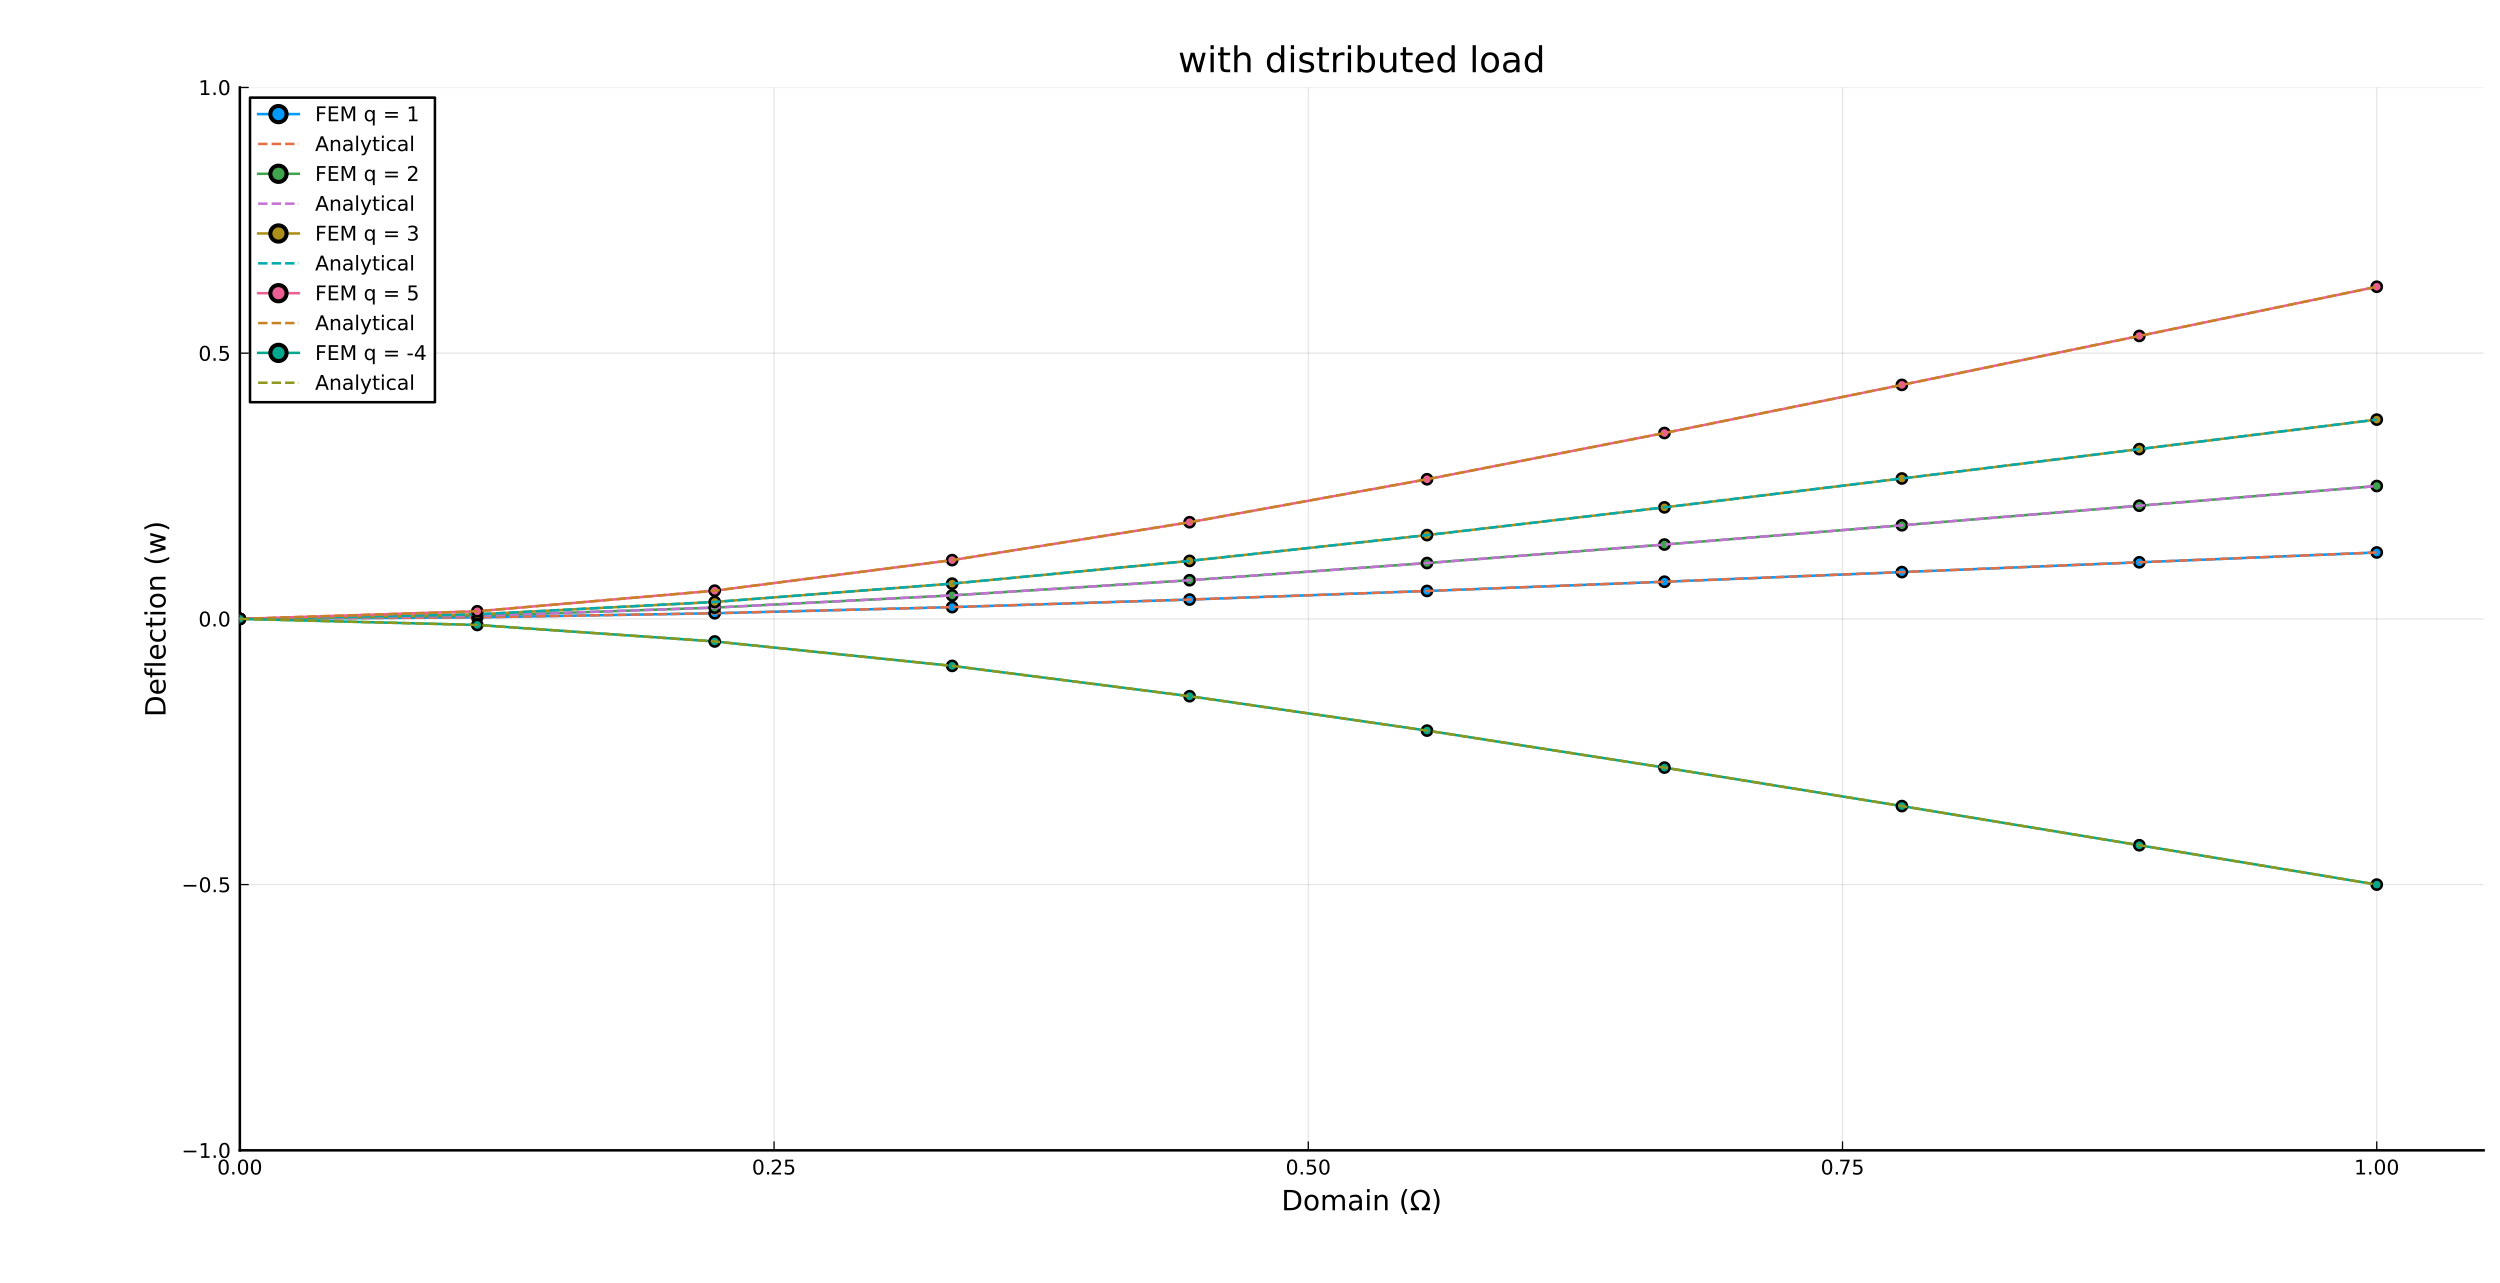 <?xml version="1.0" encoding="utf-8" standalone="no"?>
<!DOCTYPE svg PUBLIC "-//W3C//DTD SVG 1.1//EN"
  "http://www.w3.org/Graphics/SVG/1.1/DTD/svg11.dtd">
<!-- Created with matplotlib (https://matplotlib.org/) -->
<svg height="504.72pt" version="1.1" viewBox="0 0 983.52 504.72" width="983.52pt" xmlns="http://www.w3.org/2000/svg" xmlns:xlink="http://www.w3.org/1999/xlink">
 <defs>
  <style type="text/css">*{stroke-linecap:butt;stroke-linejoin:round;}</style>
 </defs>
 <g id="figure_1">
  <g id="patch_1">
   <path d="M 0 504.72 
L 983.52 504.72 
L 983.52 0 
L 0 0 
z
" style="fill:#ffffff;"/>
  </g>
  <g id="axes_1">
   <g id="patch_2">
    <path d="M 94.356 452.54 
L 977.066 452.54 
L 977.066 34.41 
L 94.356 34.41 
z
" style="fill:#ffffff;"/>
   </g>
   <g id="matplotlib.axis_1">
    <g id="xtick_1">
     <g id="line2d_1">
      <path clip-path="url(#p42ab09a714)" d="M 94.356 452.54 
L 94.356 34.41 
" style="fill:none;stroke:#000000;stroke-linecap:square;stroke-opacity:0.1;stroke-width:0.5;"/>
     </g>
     <g id="line2d_2">
      <defs>
       <path d="M 0 0 
L 0 -3.5 
" id="me2e798c9b5" style="stroke:#000000;stroke-width:0.5;"/>
      </defs>
      <g>
       <use style="stroke:#000000;stroke-width:0.5;" x="94.356" xlink:href="#me2e798c9b5" y="452.54"/>
      </g>
     </g>
     <g id="text_1">
      <!-- $0.00$ -->
      <g transform="translate(85.436 462.119)scale(0.08 -0.08)">
       <defs>
        <path d="M 31.781 66.406 
Q 24.172 66.406 20.328 58.906 
Q 16.5 51.422 16.5 36.375 
Q 16.5 21.391 20.328 13.891 
Q 24.172 6.391 31.781 6.391 
Q 39.453 6.391 43.281 13.891 
Q 47.125 21.391 47.125 36.375 
Q 47.125 51.422 43.281 58.906 
Q 39.453 66.406 31.781 66.406 
z
M 31.781 74.219 
Q 44.047 74.219 50.516 64.516 
Q 56.984 54.828 56.984 36.375 
Q 56.984 17.969 50.516 8.266 
Q 44.047 -1.422 31.781 -1.422 
Q 19.531 -1.422 13.062 8.266 
Q 6.594 17.969 6.594 36.375 
Q 6.594 54.828 13.062 64.516 
Q 19.531 74.219 31.781 74.219 
z
" id="DejaVuSans-48"/>
        <path d="M 10.688 12.406 
L 21 12.406 
L 21 0 
L 10.688 0 
z
" id="DejaVuSans-46"/>
       </defs>
       <use transform="translate(0 0.781)" xlink:href="#DejaVuSans-48"/>
       <use transform="translate(63.623 0.781)" xlink:href="#DejaVuSans-46"/>
       <use transform="translate(95.41 0.781)" xlink:href="#DejaVuSans-48"/>
       <use transform="translate(159.033 0.781)" xlink:href="#DejaVuSans-48"/>
      </g>
     </g>
    </g>
    <g id="xtick_2">
     <g id="line2d_3">
      <path clip-path="url(#p42ab09a714)" d="M 304.525 452.54 
L 304.525 34.41 
" style="fill:none;stroke:#000000;stroke-linecap:square;stroke-opacity:0.1;stroke-width:0.5;"/>
     </g>
     <g id="line2d_4">
      <g>
       <use style="stroke:#000000;stroke-width:0.5;" x="304.525" xlink:href="#me2e798c9b5" y="452.54"/>
      </g>
     </g>
     <g id="text_2">
      <!-- $0.25$ -->
      <g transform="translate(295.805 462.119)scale(0.08 -0.08)">
       <defs>
        <path d="M 19.188 8.297 
L 53.609 8.297 
L 53.609 0 
L 7.328 0 
L 7.328 8.297 
Q 12.938 14.109 22.625 23.891 
Q 32.328 33.688 34.812 36.531 
Q 39.547 41.844 41.422 45.531 
Q 43.312 49.219 43.312 52.781 
Q 43.312 58.594 39.234 62.25 
Q 35.156 65.922 28.609 65.922 
Q 23.969 65.922 18.812 64.312 
Q 13.672 62.703 7.812 59.422 
L 7.812 69.391 
Q 13.766 71.781 18.938 73 
Q 24.125 74.219 28.422 74.219 
Q 39.75 74.219 46.484 68.547 
Q 53.219 62.891 53.219 53.422 
Q 53.219 48.922 51.531 44.891 
Q 49.859 40.875 45.406 35.406 
Q 44.188 33.984 37.641 27.219 
Q 31.109 20.453 19.188 8.297 
z
" id="DejaVuSans-50"/>
        <path d="M 10.797 72.906 
L 49.516 72.906 
L 49.516 64.594 
L 19.828 64.594 
L 19.828 46.734 
Q 21.969 47.469 24.109 47.828 
Q 26.266 48.188 28.422 48.188 
Q 40.625 48.188 47.75 41.5 
Q 54.891 34.812 54.891 23.391 
Q 54.891 11.625 47.562 5.094 
Q 40.234 -1.422 26.906 -1.422 
Q 22.312 -1.422 17.547 -0.641 
Q 12.797 0.141 7.719 1.703 
L 7.719 11.625 
Q 12.109 9.234 16.797 8.062 
Q 21.484 6.891 26.703 6.891 
Q 35.156 6.891 40.078 11.328 
Q 45.016 15.766 45.016 23.391 
Q 45.016 31 40.078 35.438 
Q 35.156 39.891 26.703 39.891 
Q 22.75 39.891 18.812 39.016 
Q 14.891 38.141 10.797 36.281 
z
" id="DejaVuSans-53"/>
       </defs>
       <use transform="translate(0 0.781)" xlink:href="#DejaVuSans-48"/>
       <use transform="translate(63.623 0.781)" xlink:href="#DejaVuSans-46"/>
       <use transform="translate(89.91 0.781)" xlink:href="#DejaVuSans-50"/>
       <use transform="translate(153.533 0.781)" xlink:href="#DejaVuSans-53"/>
      </g>
     </g>
    </g>
    <g id="xtick_3">
     <g id="line2d_5">
      <path clip-path="url(#p42ab09a714)" d="M 514.694 452.54 
L 514.694 34.41 
" style="fill:none;stroke:#000000;stroke-linecap:square;stroke-opacity:0.1;stroke-width:0.5;"/>
     </g>
     <g id="line2d_6">
      <g>
       <use style="stroke:#000000;stroke-width:0.5;" x="514.694" xlink:href="#me2e798c9b5" y="452.54"/>
      </g>
     </g>
     <g id="text_3">
      <!-- $0.50$ -->
      <g transform="translate(505.774 462.119)scale(0.08 -0.08)">
       <use transform="translate(0 0.781)" xlink:href="#DejaVuSans-48"/>
       <use transform="translate(63.623 0.781)" xlink:href="#DejaVuSans-46"/>
       <use transform="translate(95.41 0.781)" xlink:href="#DejaVuSans-53"/>
       <use transform="translate(159.033 0.781)" xlink:href="#DejaVuSans-48"/>
      </g>
     </g>
    </g>
    <g id="xtick_4">
     <g id="line2d_7">
      <path clip-path="url(#p42ab09a714)" d="M 724.863 452.54 
L 724.863 34.41 
" style="fill:none;stroke:#000000;stroke-linecap:square;stroke-opacity:0.1;stroke-width:0.5;"/>
     </g>
     <g id="line2d_8">
      <g>
       <use style="stroke:#000000;stroke-width:0.5;" x="724.863" xlink:href="#me2e798c9b5" y="452.54"/>
      </g>
     </g>
     <g id="text_4">
      <!-- $0.75$ -->
      <g transform="translate(716.263 462.119)scale(0.08 -0.08)">
       <defs>
        <path d="M 8.203 72.906 
L 55.078 72.906 
L 55.078 68.703 
L 28.609 0 
L 18.312 0 
L 43.219 64.594 
L 8.203 64.594 
z
" id="DejaVuSans-55"/>
       </defs>
       <use transform="translate(0 0.781)" xlink:href="#DejaVuSans-48"/>
       <use transform="translate(63.623 0.781)" xlink:href="#DejaVuSans-46"/>
       <use transform="translate(87.66 0.781)" xlink:href="#DejaVuSans-55"/>
       <use transform="translate(151.283 0.781)" xlink:href="#DejaVuSans-53"/>
      </g>
     </g>
    </g>
    <g id="xtick_5">
     <g id="line2d_9">
      <path clip-path="url(#p42ab09a714)" d="M 935.033 452.54 
L 935.033 34.41 
" style="fill:none;stroke:#000000;stroke-linecap:square;stroke-opacity:0.1;stroke-width:0.5;"/>
     </g>
     <g id="line2d_10">
      <g>
       <use style="stroke:#000000;stroke-width:0.5;" x="935.033" xlink:href="#me2e798c9b5" y="452.54"/>
      </g>
     </g>
     <g id="text_5">
      <!-- $1.00$ -->
      <g transform="translate(926.113 462.119)scale(0.08 -0.08)">
       <defs>
        <path d="M 12.406 8.297 
L 28.516 8.297 
L 28.516 63.922 
L 10.984 60.406 
L 10.984 69.391 
L 28.422 72.906 
L 38.281 72.906 
L 38.281 8.297 
L 54.391 8.297 
L 54.391 0 
L 12.406 0 
z
" id="DejaVuSans-49"/>
       </defs>
       <use transform="translate(0 0.781)" xlink:href="#DejaVuSans-49"/>
       <use transform="translate(63.623 0.781)" xlink:href="#DejaVuSans-46"/>
       <use transform="translate(95.41 0.781)" xlink:href="#DejaVuSans-48"/>
       <use transform="translate(159.033 0.781)" xlink:href="#DejaVuSans-48"/>
      </g>
     </g>
    </g>
    <g id="text_6">
     <!-- Domain (Ω) -->
     <g transform="translate(504.126 476.141)scale(0.11 -0.11)">
      <defs>
       <path d="M 19.672 64.797 
L 19.672 8.109 
L 31.594 8.109 
Q 46.688 8.109 53.688 14.938 
Q 60.688 21.781 60.688 36.531 
Q 60.688 51.172 53.688 57.984 
Q 46.688 64.797 31.594 64.797 
z
M 9.812 72.906 
L 30.078 72.906 
Q 51.266 72.906 61.172 64.094 
Q 71.094 55.281 71.094 36.531 
Q 71.094 17.672 61.125 8.828 
Q 51.172 0 30.078 0 
L 9.812 0 
z
" id="DejaVuSans-68"/>
       <path d="M 30.609 48.391 
Q 23.391 48.391 19.188 42.75 
Q 14.984 37.109 14.984 27.297 
Q 14.984 17.484 19.156 11.844 
Q 23.344 6.203 30.609 6.203 
Q 37.797 6.203 41.984 11.859 
Q 46.188 17.531 46.188 27.297 
Q 46.188 37.016 41.984 42.703 
Q 37.797 48.391 30.609 48.391 
z
M 30.609 56 
Q 42.328 56 49.016 48.375 
Q 55.719 40.766 55.719 27.297 
Q 55.719 13.875 49.016 6.219 
Q 42.328 -1.422 30.609 -1.422 
Q 18.844 -1.422 12.172 6.219 
Q 5.516 13.875 5.516 27.297 
Q 5.516 40.766 12.172 48.375 
Q 18.844 56 30.609 56 
z
" id="DejaVuSans-111"/>
       <path d="M 52 44.188 
Q 55.375 50.25 60.062 53.125 
Q 64.75 56 71.094 56 
Q 79.641 56 84.281 50.016 
Q 88.922 44.047 88.922 33.016 
L 88.922 0 
L 79.891 0 
L 79.891 32.719 
Q 79.891 40.578 77.094 44.375 
Q 74.312 48.188 68.609 48.188 
Q 61.625 48.188 57.562 43.547 
Q 53.516 38.922 53.516 30.906 
L 53.516 0 
L 44.484 0 
L 44.484 32.719 
Q 44.484 40.625 41.703 44.406 
Q 38.922 48.188 33.109 48.188 
Q 26.219 48.188 22.156 43.531 
Q 18.109 38.875 18.109 30.906 
L 18.109 0 
L 9.078 0 
L 9.078 54.688 
L 18.109 54.688 
L 18.109 46.188 
Q 21.188 51.219 25.484 53.609 
Q 29.781 56 35.688 56 
Q 41.656 56 45.828 52.969 
Q 50 49.953 52 44.188 
z
" id="DejaVuSans-109"/>
       <path d="M 34.281 27.484 
Q 23.391 27.484 19.188 25 
Q 14.984 22.516 14.984 16.5 
Q 14.984 11.719 18.141 8.906 
Q 21.297 6.109 26.703 6.109 
Q 34.188 6.109 38.703 11.406 
Q 43.219 16.703 43.219 25.484 
L 43.219 27.484 
z
M 52.203 31.203 
L 52.203 0 
L 43.219 0 
L 43.219 8.297 
Q 40.141 3.328 35.547 0.953 
Q 30.953 -1.422 24.312 -1.422 
Q 15.922 -1.422 10.953 3.297 
Q 6 8.016 6 15.922 
Q 6 25.141 12.172 29.828 
Q 18.359 34.516 30.609 34.516 
L 43.219 34.516 
L 43.219 35.406 
Q 43.219 41.609 39.141 45 
Q 35.062 48.391 27.688 48.391 
Q 23 48.391 18.547 47.266 
Q 14.109 46.141 10.016 43.891 
L 10.016 52.203 
Q 14.938 54.109 19.578 55.047 
Q 24.219 56 28.609 56 
Q 40.484 56 46.344 49.844 
Q 52.203 43.703 52.203 31.203 
z
" id="DejaVuSans-97"/>
       <path d="M 9.422 54.688 
L 18.406 54.688 
L 18.406 0 
L 9.422 0 
z
M 9.422 75.984 
L 18.406 75.984 
L 18.406 64.594 
L 9.422 64.594 
z
" id="DejaVuSans-105"/>
       <path d="M 54.891 33.016 
L 54.891 0 
L 45.906 0 
L 45.906 32.719 
Q 45.906 40.484 42.875 44.328 
Q 39.844 48.188 33.797 48.188 
Q 26.516 48.188 22.312 43.547 
Q 18.109 38.922 18.109 30.906 
L 18.109 0 
L 9.078 0 
L 9.078 54.688 
L 18.109 54.688 
L 18.109 46.188 
Q 21.344 51.125 25.703 53.562 
Q 30.078 56 35.797 56 
Q 45.219 56 50.047 50.172 
Q 54.891 44.344 54.891 33.016 
z
" id="DejaVuSans-110"/>
       <path id="DejaVuSans-32"/>
       <path d="M 31 75.875 
Q 24.469 64.656 21.281 53.656 
Q 18.109 42.672 18.109 31.391 
Q 18.109 20.125 21.312 9.062 
Q 24.516 -2 31 -13.188 
L 23.188 -13.188 
Q 15.875 -1.703 12.234 9.375 
Q 8.594 20.453 8.594 31.391 
Q 8.594 42.281 12.203 53.312 
Q 15.828 64.359 23.188 75.875 
z
" id="DejaVuSans-40"/>
       <path d="M 72.609 8.688 
L 72.609 0 
L 43.312 0 
L 43.312 8.688 
Q 51.953 13.422 56.781 21.531 
Q 61.625 29.641 61.625 39.5 
Q 61.625 51.219 55.172 58.297 
Q 48.734 65.375 38.188 65.375 
Q 27.641 65.375 21.172 58.266 
Q 14.703 51.172 14.703 39.5 
Q 14.703 29.641 19.531 21.531 
Q 24.422 13.422 33.109 8.688 
L 33.109 0 
L 3.812 0 
L 3.812 8.688 
L 19.391 8.688 
Q 11.672 15.484 8.109 22.75 
Q 4.594 30.031 4.594 39.016 
Q 4.594 54.547 13.969 64.156 
Q 23.297 73.781 38.188 73.781 
Q 52.984 73.781 62.406 64.156 
Q 71.781 54.594 71.781 39.5 
Q 71.781 30.031 68.312 22.797 
Q 64.844 15.578 56.984 8.688 
z
" id="DejaVuSans-937"/>
       <path d="M 8.016 75.875 
L 15.828 75.875 
Q 23.141 64.359 26.781 53.312 
Q 30.422 42.281 30.422 31.391 
Q 30.422 20.453 26.781 9.375 
Q 23.141 -1.703 15.828 -13.188 
L 8.016 -13.188 
Q 14.5 -2 17.703 9.062 
Q 20.906 20.125 20.906 31.391 
Q 20.906 42.672 17.703 53.656 
Q 14.5 64.656 8.016 75.875 
z
" id="DejaVuSans-41"/>
      </defs>
      <use xlink:href="#DejaVuSans-68"/>
      <use x="77.002" xlink:href="#DejaVuSans-111"/>
      <use x="138.184" xlink:href="#DejaVuSans-109"/>
      <use x="235.596" xlink:href="#DejaVuSans-97"/>
      <use x="296.875" xlink:href="#DejaVuSans-105"/>
      <use x="324.658" xlink:href="#DejaVuSans-110"/>
      <use x="388.037" xlink:href="#DejaVuSans-32"/>
      <use x="419.824" xlink:href="#DejaVuSans-40"/>
      <use x="458.838" xlink:href="#DejaVuSans-937"/>
      <use x="535.254" xlink:href="#DejaVuSans-41"/>
     </g>
    </g>
   </g>
   <g id="matplotlib.axis_2">
    <g id="ytick_1">
     <g id="line2d_11">
      <path clip-path="url(#p42ab09a714)" d="M 94.356 452.54 
L 977.066 452.54 
" style="fill:none;stroke:#000000;stroke-linecap:square;stroke-opacity:0.1;stroke-width:0.5;"/>
     </g>
     <g id="line2d_12">
      <defs>
       <path d="M 0 0 
L 3.5 0 
" id="m593b10c865" style="stroke:#000000;stroke-width:0.5;"/>
      </defs>
      <g>
       <use style="stroke:#000000;stroke-width:0.5;" x="94.356" xlink:href="#m593b10c865" y="452.54"/>
      </g>
     </g>
     <g id="text_7">
      <!-- $-1.0$ -->
      <g transform="translate(71.416 455.579)scale(0.08 -0.08)">
       <defs>
        <path d="M 10.594 35.5 
L 73.188 35.5 
L 73.188 27.203 
L 10.594 27.203 
z
" id="DejaVuSans-8722"/>
       </defs>
       <use transform="translate(0 0.781)" xlink:href="#DejaVuSans-8722"/>
       <use transform="translate(83.789 0.781)" xlink:href="#DejaVuSans-49"/>
       <use transform="translate(147.412 0.781)" xlink:href="#DejaVuSans-46"/>
       <use transform="translate(179.199 0.781)" xlink:href="#DejaVuSans-48"/>
      </g>
     </g>
    </g>
    <g id="ytick_2">
     <g id="line2d_13">
      <path clip-path="url(#p42ab09a714)" d="M 94.356 348.007 
L 977.066 348.007 
" style="fill:none;stroke:#000000;stroke-linecap:square;stroke-opacity:0.1;stroke-width:0.5;"/>
     </g>
     <g id="line2d_14">
      <g>
       <use style="stroke:#000000;stroke-width:0.5;" x="94.356" xlink:href="#m593b10c865" y="348.007"/>
      </g>
     </g>
     <g id="text_8">
      <!-- $-0.5$ -->
      <g transform="translate(71.416 351.047)scale(0.08 -0.08)">
       <use transform="translate(0 0.781)" xlink:href="#DejaVuSans-8722"/>
       <use transform="translate(83.789 0.781)" xlink:href="#DejaVuSans-48"/>
       <use transform="translate(147.412 0.781)" xlink:href="#DejaVuSans-46"/>
       <use transform="translate(179.199 0.781)" xlink:href="#DejaVuSans-53"/>
      </g>
     </g>
    </g>
    <g id="ytick_3">
     <g id="line2d_15">
      <path clip-path="url(#p42ab09a714)" d="M 94.356 243.475 
L 977.066 243.475 
" style="fill:none;stroke:#000000;stroke-linecap:square;stroke-opacity:0.1;stroke-width:0.5;"/>
     </g>
     <g id="line2d_16">
      <g>
       <use style="stroke:#000000;stroke-width:0.5;" x="94.356" xlink:href="#m593b10c865" y="243.475"/>
      </g>
     </g>
     <g id="text_9">
      <!-- $0.0$ -->
      <g transform="translate(78.056 246.514)scale(0.08 -0.08)">
       <use transform="translate(0 0.781)" xlink:href="#DejaVuSans-48"/>
       <use transform="translate(63.623 0.781)" xlink:href="#DejaVuSans-46"/>
       <use transform="translate(95.41 0.781)" xlink:href="#DejaVuSans-48"/>
      </g>
     </g>
    </g>
    <g id="ytick_4">
     <g id="line2d_17">
      <path clip-path="url(#p42ab09a714)" d="M 94.356 138.942 
L 977.066 138.942 
" style="fill:none;stroke:#000000;stroke-linecap:square;stroke-opacity:0.1;stroke-width:0.5;"/>
     </g>
     <g id="line2d_18">
      <g>
       <use style="stroke:#000000;stroke-width:0.5;" x="94.356" xlink:href="#m593b10c865" y="138.942"/>
      </g>
     </g>
     <g id="text_10">
      <!-- $0.5$ -->
      <g transform="translate(78.056 141.982)scale(0.08 -0.08)">
       <use transform="translate(0 0.781)" xlink:href="#DejaVuSans-48"/>
       <use transform="translate(63.623 0.781)" xlink:href="#DejaVuSans-46"/>
       <use transform="translate(95.41 0.781)" xlink:href="#DejaVuSans-53"/>
      </g>
     </g>
    </g>
    <g id="ytick_5">
     <g id="line2d_19">
      <path clip-path="url(#p42ab09a714)" d="M 94.356 34.41 
L 977.066 34.41 
" style="fill:none;stroke:#000000;stroke-linecap:square;stroke-opacity:0.1;stroke-width:0.5;"/>
     </g>
     <g id="line2d_20">
      <g>
       <use style="stroke:#000000;stroke-width:0.5;" x="94.356" xlink:href="#m593b10c865" y="34.41"/>
      </g>
     </g>
     <g id="text_11">
      <!-- $1.0$ -->
      <g transform="translate(78.056 37.449)scale(0.08 -0.08)">
       <use transform="translate(0 0.781)" xlink:href="#DejaVuSans-49"/>
       <use transform="translate(63.623 0.781)" xlink:href="#DejaVuSans-46"/>
       <use transform="translate(95.41 0.781)" xlink:href="#DejaVuSans-48"/>
      </g>
     </g>
    </g>
    <g id="text_12">
     <!-- Deflection (w) -->
     <g transform="translate(65.128 282.039)rotate(-90)scale(0.11 -0.11)">
      <defs>
       <path d="M 56.203 29.594 
L 56.203 25.203 
L 14.891 25.203 
Q 15.484 15.922 20.484 11.062 
Q 25.484 6.203 34.422 6.203 
Q 39.594 6.203 44.453 7.469 
Q 49.312 8.734 54.109 11.281 
L 54.109 2.781 
Q 49.266 0.734 44.188 -0.344 
Q 39.109 -1.422 33.891 -1.422 
Q 20.797 -1.422 13.156 6.188 
Q 5.516 13.812 5.516 26.812 
Q 5.516 40.234 12.766 48.109 
Q 20.016 56 32.328 56 
Q 43.359 56 49.781 48.891 
Q 56.203 41.797 56.203 29.594 
z
M 47.219 32.234 
Q 47.125 39.594 43.094 43.984 
Q 39.062 48.391 32.422 48.391 
Q 24.906 48.391 20.391 44.141 
Q 15.875 39.891 15.188 32.172 
z
" id="DejaVuSans-101"/>
       <path d="M 37.109 75.984 
L 37.109 68.5 
L 28.516 68.5 
Q 23.688 68.5 21.797 66.547 
Q 19.922 64.594 19.922 59.516 
L 19.922 54.688 
L 34.719 54.688 
L 34.719 47.703 
L 19.922 47.703 
L 19.922 0 
L 10.891 0 
L 10.891 47.703 
L 2.297 47.703 
L 2.297 54.688 
L 10.891 54.688 
L 10.891 58.5 
Q 10.891 67.625 15.141 71.797 
Q 19.391 75.984 28.609 75.984 
z
" id="DejaVuSans-102"/>
       <path d="M 9.422 75.984 
L 18.406 75.984 
L 18.406 0 
L 9.422 0 
z
" id="DejaVuSans-108"/>
       <path d="M 48.781 52.594 
L 48.781 44.188 
Q 44.969 46.297 41.141 47.344 
Q 37.312 48.391 33.406 48.391 
Q 24.656 48.391 19.812 42.844 
Q 14.984 37.312 14.984 27.297 
Q 14.984 17.281 19.812 11.734 
Q 24.656 6.203 33.406 6.203 
Q 37.312 6.203 41.141 7.25 
Q 44.969 8.297 48.781 10.406 
L 48.781 2.094 
Q 45.016 0.344 40.984 -0.531 
Q 36.969 -1.422 32.422 -1.422 
Q 20.062 -1.422 12.781 6.344 
Q 5.516 14.109 5.516 27.297 
Q 5.516 40.672 12.859 48.328 
Q 20.219 56 33.016 56 
Q 37.156 56 41.109 55.141 
Q 45.062 54.297 48.781 52.594 
z
" id="DejaVuSans-99"/>
       <path d="M 18.312 70.219 
L 18.312 54.688 
L 36.812 54.688 
L 36.812 47.703 
L 18.312 47.703 
L 18.312 18.016 
Q 18.312 11.328 20.141 9.422 
Q 21.969 7.516 27.594 7.516 
L 36.812 7.516 
L 36.812 0 
L 27.594 0 
Q 17.188 0 13.234 3.875 
Q 9.281 7.766 9.281 18.016 
L 9.281 47.703 
L 2.688 47.703 
L 2.688 54.688 
L 9.281 54.688 
L 9.281 70.219 
z
" id="DejaVuSans-116"/>
       <path d="M 4.203 54.688 
L 13.188 54.688 
L 24.422 12.016 
L 35.594 54.688 
L 46.188 54.688 
L 57.422 12.016 
L 68.609 54.688 
L 77.594 54.688 
L 63.281 0 
L 52.688 0 
L 40.922 44.828 
L 29.109 0 
L 18.5 0 
z
" id="DejaVuSans-119"/>
      </defs>
      <use xlink:href="#DejaVuSans-68"/>
      <use x="77.002" xlink:href="#DejaVuSans-101"/>
      <use x="138.525" xlink:href="#DejaVuSans-102"/>
      <use x="173.73" xlink:href="#DejaVuSans-108"/>
      <use x="201.514" xlink:href="#DejaVuSans-101"/>
      <use x="263.037" xlink:href="#DejaVuSans-99"/>
      <use x="318.018" xlink:href="#DejaVuSans-116"/>
      <use x="357.227" xlink:href="#DejaVuSans-105"/>
      <use x="385.01" xlink:href="#DejaVuSans-111"/>
      <use x="446.191" xlink:href="#DejaVuSans-110"/>
      <use x="509.57" xlink:href="#DejaVuSans-32"/>
      <use x="541.357" xlink:href="#DejaVuSans-40"/>
      <use x="580.371" xlink:href="#DejaVuSans-119"/>
      <use x="662.158" xlink:href="#DejaVuSans-41"/>
     </g>
    </g>
   </g>
   <g id="line2d_21">
    <path clip-path="url(#p42ab09a714)" d="M 94.356 243.475 
L 187.764 242.876 
L 281.173 241.255 
L 374.581 238.85 
L 467.99 235.87 
L 561.398 232.488 
L 654.807 228.849 
L 748.215 225.064 
L 841.624 221.212 
L 935.033 217.342 
" style="fill:none;stroke:#009afa;stroke-linecap:round;"/>
   </g>
   <g id="PathCollection_1">
    <defs>
     <path d="M 0 2 
C 0.53 2 1.039 1.789 1.414 1.414 
C 1.789 1.039 2 0.53 2 0 
C 2 -0.53 1.789 -1.039 1.414 -1.414 
C 1.039 -1.789 0.53 -2 0 -2 
C -0.53 -2 -1.039 -1.789 -1.414 -1.414 
C -1.789 -1.039 -2 -0.53 -2 0 
C -2 0.53 -1.789 1.039 -1.414 1.414 
C -1.039 1.789 -0.53 2 0 2 
z
" id="m01500c433c" style="stroke:#000000;"/>
    </defs>
    <g clip-path="url(#p42ab09a714)">
     <use style="fill:#009afa;stroke:#000000;" x="94.356" xlink:href="#m01500c433c" y="243.475"/>
     <use style="fill:#009afa;stroke:#000000;" x="187.764" xlink:href="#m01500c433c" y="242.876"/>
     <use style="fill:#009afa;stroke:#000000;" x="281.173" xlink:href="#m01500c433c" y="241.255"/>
     <use style="fill:#009afa;stroke:#000000;" x="374.581" xlink:href="#m01500c433c" y="238.85"/>
     <use style="fill:#009afa;stroke:#000000;" x="467.99" xlink:href="#m01500c433c" y="235.87"/>
     <use style="fill:#009afa;stroke:#000000;" x="561.398" xlink:href="#m01500c433c" y="232.488"/>
     <use style="fill:#009afa;stroke:#000000;" x="654.807" xlink:href="#m01500c433c" y="228.849"/>
     <use style="fill:#009afa;stroke:#000000;" x="748.215" xlink:href="#m01500c433c" y="225.064"/>
     <use style="fill:#009afa;stroke:#000000;" x="841.624" xlink:href="#m01500c433c" y="221.212"/>
     <use style="fill:#009afa;stroke:#000000;" x="935.033" xlink:href="#m01500c433c" y="217.342"/>
    </g>
   </g>
   <g id="line2d_22">
    <path clip-path="url(#p42ab09a714)" d="M 94.356 243.475 
L 187.764 242.876 
L 281.173 241.255 
L 374.581 238.85 
L 467.99 235.87 
L 561.398 232.488 
L 654.807 228.849 
L 748.215 225.064 
L 841.624 221.212 
L 935.033 217.342 
" style="fill:none;stroke:#e36f47;stroke-dasharray:3.7,1.6;stroke-dashoffset:0;"/>
   </g>
   <g id="patch_3">
    <path d="M 94.356 452.54 
L 94.356 34.41 
" style="fill:none;stroke:#000000;stroke-linecap:square;stroke-linejoin:miter;"/>
   </g>
   <g id="patch_4">
    <path d="M 94.356 452.54 
L 977.066 452.54 
" style="fill:none;stroke:#000000;stroke-linecap:square;stroke-linejoin:miter;"/>
   </g>
   <g id="line2d_23">
    <path clip-path="url(#p42ab09a714)" d="M 94.356 243.475 
L 187.764 242.277 
L 281.173 239.035 
L 374.581 234.226 
L 467.99 228.265 
L 561.398 221.501 
L 654.807 214.223 
L 748.215 206.652 
L 841.624 198.949 
L 935.033 191.209 
" style="fill:none;stroke:#3ea44e;stroke-linecap:round;"/>
   </g>
   <g id="text_13">
    <!-- with distributed load -->
    <g transform="translate(463.473 28.41)scale(0.14 -0.14)">
     <defs>
      <path d="M 54.891 33.016 
L 54.891 0 
L 45.906 0 
L 45.906 32.719 
Q 45.906 40.484 42.875 44.328 
Q 39.844 48.188 33.797 48.188 
Q 26.516 48.188 22.312 43.547 
Q 18.109 38.922 18.109 30.906 
L 18.109 0 
L 9.078 0 
L 9.078 75.984 
L 18.109 75.984 
L 18.109 46.188 
Q 21.344 51.125 25.703 53.562 
Q 30.078 56 35.797 56 
Q 45.219 56 50.047 50.172 
Q 54.891 44.344 54.891 33.016 
z
" id="DejaVuSans-104"/>
      <path d="M 45.406 46.391 
L 45.406 75.984 
L 54.391 75.984 
L 54.391 0 
L 45.406 0 
L 45.406 8.203 
Q 42.578 3.328 38.25 0.953 
Q 33.938 -1.422 27.875 -1.422 
Q 17.969 -1.422 11.734 6.484 
Q 5.516 14.406 5.516 27.297 
Q 5.516 40.188 11.734 48.094 
Q 17.969 56 27.875 56 
Q 33.938 56 38.25 53.625 
Q 42.578 51.266 45.406 46.391 
z
M 14.797 27.297 
Q 14.797 17.391 18.875 11.75 
Q 22.953 6.109 30.078 6.109 
Q 37.203 6.109 41.297 11.75 
Q 45.406 17.391 45.406 27.297 
Q 45.406 37.203 41.297 42.844 
Q 37.203 48.484 30.078 48.484 
Q 22.953 48.484 18.875 42.844 
Q 14.797 37.203 14.797 27.297 
z
" id="DejaVuSans-100"/>
      <path d="M 44.281 53.078 
L 44.281 44.578 
Q 40.484 46.531 36.375 47.5 
Q 32.281 48.484 27.875 48.484 
Q 21.188 48.484 17.844 46.438 
Q 14.5 44.391 14.5 40.281 
Q 14.5 37.156 16.891 35.375 
Q 19.281 33.594 26.516 31.984 
L 29.594 31.297 
Q 39.156 29.25 43.188 25.516 
Q 47.219 21.781 47.219 15.094 
Q 47.219 7.469 41.188 3.016 
Q 35.156 -1.422 24.609 -1.422 
Q 20.219 -1.422 15.453 -0.562 
Q 10.688 0.297 5.422 2 
L 5.422 11.281 
Q 10.406 8.688 15.234 7.391 
Q 20.062 6.109 24.812 6.109 
Q 31.156 6.109 34.562 8.281 
Q 37.984 10.453 37.984 14.406 
Q 37.984 18.062 35.516 20.016 
Q 33.062 21.969 24.703 23.781 
L 21.578 24.516 
Q 13.234 26.266 9.516 29.906 
Q 5.812 33.547 5.812 39.891 
Q 5.812 47.609 11.281 51.797 
Q 16.75 56 26.812 56 
Q 31.781 56 36.172 55.266 
Q 40.578 54.547 44.281 53.078 
z
" id="DejaVuSans-115"/>
      <path d="M 41.109 46.297 
Q 39.594 47.172 37.812 47.578 
Q 36.031 48 33.891 48 
Q 26.266 48 22.188 43.047 
Q 18.109 38.094 18.109 28.812 
L 18.109 0 
L 9.078 0 
L 9.078 54.688 
L 18.109 54.688 
L 18.109 46.188 
Q 20.953 51.172 25.484 53.578 
Q 30.031 56 36.531 56 
Q 37.453 56 38.578 55.875 
Q 39.703 55.766 41.062 55.516 
z
" id="DejaVuSans-114"/>
      <path d="M 48.688 27.297 
Q 48.688 37.203 44.609 42.844 
Q 40.531 48.484 33.406 48.484 
Q 26.266 48.484 22.188 42.844 
Q 18.109 37.203 18.109 27.297 
Q 18.109 17.391 22.188 11.75 
Q 26.266 6.109 33.406 6.109 
Q 40.531 6.109 44.609 11.75 
Q 48.688 17.391 48.688 27.297 
z
M 18.109 46.391 
Q 20.953 51.266 25.266 53.625 
Q 29.594 56 35.594 56 
Q 45.562 56 51.781 48.094 
Q 58.016 40.188 58.016 27.297 
Q 58.016 14.406 51.781 6.484 
Q 45.562 -1.422 35.594 -1.422 
Q 29.594 -1.422 25.266 0.953 
Q 20.953 3.328 18.109 8.203 
L 18.109 0 
L 9.078 0 
L 9.078 75.984 
L 18.109 75.984 
z
" id="DejaVuSans-98"/>
      <path d="M 8.5 21.578 
L 8.5 54.688 
L 17.484 54.688 
L 17.484 21.922 
Q 17.484 14.156 20.5 10.266 
Q 23.531 6.391 29.594 6.391 
Q 36.859 6.391 41.078 11.031 
Q 45.312 15.672 45.312 23.688 
L 45.312 54.688 
L 54.297 54.688 
L 54.297 0 
L 45.312 0 
L 45.312 8.406 
Q 42.047 3.422 37.719 1 
Q 33.406 -1.422 27.688 -1.422 
Q 18.266 -1.422 13.375 4.438 
Q 8.5 10.297 8.5 21.578 
z
M 31.109 56 
z
" id="DejaVuSans-117"/>
     </defs>
     <use xlink:href="#DejaVuSans-119"/>
     <use x="81.787" xlink:href="#DejaVuSans-105"/>
     <use x="109.57" xlink:href="#DejaVuSans-116"/>
     <use x="148.779" xlink:href="#DejaVuSans-104"/>
     <use x="212.158" xlink:href="#DejaVuSans-32"/>
     <use x="243.945" xlink:href="#DejaVuSans-100"/>
     <use x="307.422" xlink:href="#DejaVuSans-105"/>
     <use x="335.205" xlink:href="#DejaVuSans-115"/>
     <use x="387.305" xlink:href="#DejaVuSans-116"/>
     <use x="426.514" xlink:href="#DejaVuSans-114"/>
     <use x="467.627" xlink:href="#DejaVuSans-105"/>
     <use x="495.41" xlink:href="#DejaVuSans-98"/>
     <use x="558.887" xlink:href="#DejaVuSans-117"/>
     <use x="622.266" xlink:href="#DejaVuSans-116"/>
     <use x="661.475" xlink:href="#DejaVuSans-101"/>
     <use x="722.998" xlink:href="#DejaVuSans-100"/>
     <use x="786.475" xlink:href="#DejaVuSans-32"/>
     <use x="818.262" xlink:href="#DejaVuSans-108"/>
     <use x="846.045" xlink:href="#DejaVuSans-111"/>
     <use x="907.227" xlink:href="#DejaVuSans-97"/>
     <use x="968.506" xlink:href="#DejaVuSans-100"/>
    </g>
   </g>
   <g id="PathCollection_2">
    <defs>
     <path d="M 0 2 
C 0.53 2 1.039 1.789 1.414 1.414 
C 1.789 1.039 2 0.53 2 0 
C 2 -0.53 1.789 -1.039 1.414 -1.414 
C 1.039 -1.789 0.53 -2 0 -2 
C -0.53 -2 -1.039 -1.789 -1.414 -1.414 
C -1.789 -1.039 -2 -0.53 -2 0 
C -2 0.53 -1.789 1.039 -1.414 1.414 
C -1.039 1.789 -0.53 2 0 2 
z
" id="me7edc43e8b" style="stroke:#000000;"/>
    </defs>
    <g clip-path="url(#p42ab09a714)">
     <use style="fill:#3ea44e;stroke:#000000;" x="94.356" xlink:href="#me7edc43e8b" y="243.475"/>
     <use style="fill:#3ea44e;stroke:#000000;" x="187.764" xlink:href="#me7edc43e8b" y="242.277"/>
     <use style="fill:#3ea44e;stroke:#000000;" x="281.173" xlink:href="#me7edc43e8b" y="239.035"/>
     <use style="fill:#3ea44e;stroke:#000000;" x="374.581" xlink:href="#me7edc43e8b" y="234.226"/>
     <use style="fill:#3ea44e;stroke:#000000;" x="467.99" xlink:href="#me7edc43e8b" y="228.265"/>
     <use style="fill:#3ea44e;stroke:#000000;" x="561.398" xlink:href="#me7edc43e8b" y="221.501"/>
     <use style="fill:#3ea44e;stroke:#000000;" x="654.807" xlink:href="#me7edc43e8b" y="214.223"/>
     <use style="fill:#3ea44e;stroke:#000000;" x="748.215" xlink:href="#me7edc43e8b" y="206.652"/>
     <use style="fill:#3ea44e;stroke:#000000;" x="841.624" xlink:href="#me7edc43e8b" y="198.949"/>
     <use style="fill:#3ea44e;stroke:#000000;" x="935.033" xlink:href="#me7edc43e8b" y="191.209"/>
    </g>
   </g>
   <g id="line2d_24">
    <path clip-path="url(#p42ab09a714)" d="M 94.356 243.475 
L 187.764 242.277 
L 281.173 239.035 
L 374.581 234.226 
L 467.99 228.265 
L 561.398 221.501 
L 654.807 214.223 
L 748.215 206.652 
L 841.624 198.949 
L 935.033 191.209 
" style="fill:none;stroke:#c371d2;stroke-dasharray:3.7,1.6;stroke-dashoffset:0;"/>
   </g>
   <g id="line2d_25">
    <path clip-path="url(#p42ab09a714)" d="M 94.356 243.475 
L 187.764 241.678 
L 281.173 236.815 
L 374.581 229.602 
L 467.99 220.66 
L 561.398 210.515 
L 654.807 199.597 
L 748.215 188.241 
L 841.624 176.686 
L 935.033 165.075 
" style="fill:none;stroke:#ac8e18;stroke-linecap:round;"/>
   </g>
   <g id="PathCollection_3">
    <defs>
     <path d="M 0 2 
C 0.53 2 1.039 1.789 1.414 1.414 
C 1.789 1.039 2 0.53 2 0 
C 2 -0.53 1.789 -1.039 1.414 -1.414 
C 1.039 -1.789 0.53 -2 0 -2 
C -0.53 -2 -1.039 -1.789 -1.414 -1.414 
C -1.789 -1.039 -2 -0.53 -2 0 
C -2 0.53 -1.789 1.039 -1.414 1.414 
C -1.039 1.789 -0.53 2 0 2 
z
" id="m885d9e9889" style="stroke:#000000;"/>
    </defs>
    <g clip-path="url(#p42ab09a714)">
     <use style="fill:#ac8e18;stroke:#000000;" x="94.356" xlink:href="#m885d9e9889" y="243.475"/>
     <use style="fill:#ac8e18;stroke:#000000;" x="187.764" xlink:href="#m885d9e9889" y="241.678"/>
     <use style="fill:#ac8e18;stroke:#000000;" x="281.173" xlink:href="#m885d9e9889" y="236.815"/>
     <use style="fill:#ac8e18;stroke:#000000;" x="374.581" xlink:href="#m885d9e9889" y="229.602"/>
     <use style="fill:#ac8e18;stroke:#000000;" x="467.99" xlink:href="#m885d9e9889" y="220.66"/>
     <use style="fill:#ac8e18;stroke:#000000;" x="561.398" xlink:href="#m885d9e9889" y="210.515"/>
     <use style="fill:#ac8e18;stroke:#000000;" x="654.807" xlink:href="#m885d9e9889" y="199.597"/>
     <use style="fill:#ac8e18;stroke:#000000;" x="748.215" xlink:href="#m885d9e9889" y="188.241"/>
     <use style="fill:#ac8e18;stroke:#000000;" x="841.624" xlink:href="#m885d9e9889" y="176.686"/>
     <use style="fill:#ac8e18;stroke:#000000;" x="935.033" xlink:href="#m885d9e9889" y="165.075"/>
    </g>
   </g>
   <g id="line2d_26">
    <path clip-path="url(#p42ab09a714)" d="M 94.356 243.475 
L 187.764 241.678 
L 281.173 236.815 
L 374.581 229.602 
L 467.99 220.66 
L 561.398 210.515 
L 654.807 199.597 
L 748.215 188.241 
L 841.624 176.686 
L 935.033 165.075 
" style="fill:none;stroke:#00aaae;stroke-dasharray:3.7,1.6;stroke-dashoffset:0;"/>
   </g>
   <g id="line2d_27">
    <path clip-path="url(#p42ab09a714)" d="M 94.356 243.475 
L 187.764 240.481 
L 281.173 232.375 
L 374.581 220.353 
L 467.99 205.449 
L 561.398 188.541 
L 654.807 170.345 
L 748.215 151.419 
L 841.624 132.16 
L 935.033 112.809 
" style="fill:none;stroke:#ed5e93;stroke-linecap:round;"/>
   </g>
   <g id="PathCollection_4">
    <defs>
     <path d="M 0 2 
C 0.53 2 1.039 1.789 1.414 1.414 
C 1.789 1.039 2 0.53 2 0 
C 2 -0.53 1.789 -1.039 1.414 -1.414 
C 1.039 -1.789 0.53 -2 0 -2 
C -0.53 -2 -1.039 -1.789 -1.414 -1.414 
C -1.789 -1.039 -2 -0.53 -2 0 
C -2 0.53 -1.789 1.039 -1.414 1.414 
C -1.039 1.789 -0.53 2 0 2 
z
" id="m7ce6493865" style="stroke:#000000;"/>
    </defs>
    <g clip-path="url(#p42ab09a714)">
     <use style="fill:#ed5e93;stroke:#000000;" x="94.356" xlink:href="#m7ce6493865" y="243.475"/>
     <use style="fill:#ed5e93;stroke:#000000;" x="187.764" xlink:href="#m7ce6493865" y="240.481"/>
     <use style="fill:#ed5e93;stroke:#000000;" x="281.173" xlink:href="#m7ce6493865" y="232.375"/>
     <use style="fill:#ed5e93;stroke:#000000;" x="374.581" xlink:href="#m7ce6493865" y="220.353"/>
     <use style="fill:#ed5e93;stroke:#000000;" x="467.99" xlink:href="#m7ce6493865" y="205.449"/>
     <use style="fill:#ed5e93;stroke:#000000;" x="561.398" xlink:href="#m7ce6493865" y="188.541"/>
     <use style="fill:#ed5e93;stroke:#000000;" x="654.807" xlink:href="#m7ce6493865" y="170.345"/>
     <use style="fill:#ed5e93;stroke:#000000;" x="748.215" xlink:href="#m7ce6493865" y="151.419"/>
     <use style="fill:#ed5e93;stroke:#000000;" x="841.624" xlink:href="#m7ce6493865" y="132.16"/>
     <use style="fill:#ed5e93;stroke:#000000;" x="935.033" xlink:href="#m7ce6493865" y="112.809"/>
    </g>
   </g>
   <g id="line2d_28">
    <path clip-path="url(#p42ab09a714)" d="M 94.356 243.475 
L 187.764 240.481 
L 281.173 232.375 
L 374.581 220.353 
L 467.99 205.449 
L 561.398 188.541 
L 654.807 170.345 
L 748.215 151.419 
L 841.624 132.16 
L 935.033 112.809 
" style="fill:none;stroke:#c68225;stroke-dasharray:3.7,1.6;stroke-dashoffset:0;"/>
   </g>
   <g id="line2d_29">
    <path clip-path="url(#p42ab09a714)" d="M 94.356 243.475 
L 187.764 245.87 
L 281.173 252.354 
L 374.581 261.972 
L 467.99 273.895 
L 561.398 287.422 
L 654.807 301.979 
L 748.215 317.12 
L 841.624 332.526 
L 935.033 348.007 
" style="fill:none;stroke:#00a98d;stroke-linecap:round;"/>
   </g>
   <g id="PathCollection_5">
    <defs>
     <path d="M 0 2 
C 0.53 2 1.039 1.789 1.414 1.414 
C 1.789 1.039 2 0.53 2 0 
C 2 -0.53 1.789 -1.039 1.414 -1.414 
C 1.039 -1.789 0.53 -2 0 -2 
C -0.53 -2 -1.039 -1.789 -1.414 -1.414 
C -1.789 -1.039 -2 -0.53 -2 0 
C -2 0.53 -1.789 1.039 -1.414 1.414 
C -1.039 1.789 -0.53 2 0 2 
z
" id="m9d96cd23e2" style="stroke:#000000;"/>
    </defs>
    <g clip-path="url(#p42ab09a714)">
     <use style="fill:#00a98d;stroke:#000000;" x="94.356" xlink:href="#m9d96cd23e2" y="243.475"/>
     <use style="fill:#00a98d;stroke:#000000;" x="187.764" xlink:href="#m9d96cd23e2" y="245.87"/>
     <use style="fill:#00a98d;stroke:#000000;" x="281.173" xlink:href="#m9d96cd23e2" y="252.354"/>
     <use style="fill:#00a98d;stroke:#000000;" x="374.581" xlink:href="#m9d96cd23e2" y="261.972"/>
     <use style="fill:#00a98d;stroke:#000000;" x="467.99" xlink:href="#m9d96cd23e2" y="273.895"/>
     <use style="fill:#00a98d;stroke:#000000;" x="561.398" xlink:href="#m9d96cd23e2" y="287.422"/>
     <use style="fill:#00a98d;stroke:#000000;" x="654.807" xlink:href="#m9d96cd23e2" y="301.979"/>
     <use style="fill:#00a98d;stroke:#000000;" x="748.215" xlink:href="#m9d96cd23e2" y="317.12"/>
     <use style="fill:#00a98d;stroke:#000000;" x="841.624" xlink:href="#m9d96cd23e2" y="332.526"/>
     <use style="fill:#00a98d;stroke:#000000;" x="935.033" xlink:href="#m9d96cd23e2" y="348.007"/>
    </g>
   </g>
   <g id="line2d_30">
    <path clip-path="url(#p42ab09a714)" d="M 94.356 243.475 
L 187.764 245.87 
L 281.173 252.354 
L 374.581 261.972 
L 467.99 273.895 
L 561.398 287.422 
L 654.807 301.979 
L 748.215 317.12 
L 841.624 332.526 
L 935.033 348.007 
" style="fill:none;stroke:#8e971e;stroke-dasharray:3.7,1.6;stroke-dashoffset:0;"/>
   </g>
   <g id="legend_1">
    <g id="patch_5">
     <path d="M 98.356 158.235 
L 171.101 158.235 
L 171.101 38.41 
L 98.356 38.41 
z
" style="fill:#ffffff;stroke:#000000;stroke-linejoin:miter;"/>
    </g>
    <g id="line2d_31">
     <path d="M 101.556 44.888 
L 117.556 44.888 
" style="fill:none;stroke:#009afa;stroke-linecap:square;"/>
    </g>
    <g id="line2d_32">
     <defs>
      <path d="M 0 3.2 
C 0.849 3.2 1.663 2.863 2.263 2.263 
C 2.863 1.663 3.2 0.849 3.2 0 
C 3.2 -0.849 2.863 -1.663 2.263 -2.263 
C 1.663 -2.863 0.849 -3.2 0 -3.2 
C -0.849 -3.2 -1.663 -2.863 -2.263 -2.263 
C -2.863 -1.663 -3.2 -0.849 -3.2 0 
C -3.2 0.849 -2.863 1.663 -2.263 2.263 
C -1.663 2.863 -0.849 3.2 0 3.2 
z
" id="m606b45e149" style="stroke:#000000;stroke-width:1.6;"/>
     </defs>
     <g>
      <use style="fill:#009afa;stroke:#000000;stroke-width:1.6;" x="109.556" xlink:href="#m606b45e149" y="44.888"/>
     </g>
    </g>
    <g id="text_14">
     <!-- FEM q = 1 -->
     <g transform="translate(123.956 47.688)scale(0.08 -0.08)">
      <defs>
       <path d="M 9.812 72.906 
L 51.703 72.906 
L 51.703 64.594 
L 19.672 64.594 
L 19.672 43.109 
L 48.578 43.109 
L 48.578 34.812 
L 19.672 34.812 
L 19.672 0 
L 9.812 0 
z
" id="DejaVuSans-70"/>
       <path d="M 9.812 72.906 
L 55.906 72.906 
L 55.906 64.594 
L 19.672 64.594 
L 19.672 43.016 
L 54.391 43.016 
L 54.391 34.719 
L 19.672 34.719 
L 19.672 8.297 
L 56.781 8.297 
L 56.781 0 
L 9.812 0 
z
" id="DejaVuSans-69"/>
       <path d="M 9.812 72.906 
L 24.516 72.906 
L 43.109 23.297 
L 61.812 72.906 
L 76.516 72.906 
L 76.516 0 
L 66.891 0 
L 66.891 64.016 
L 48.094 14.016 
L 38.188 14.016 
L 19.391 64.016 
L 19.391 0 
L 9.812 0 
z
" id="DejaVuSans-77"/>
       <path d="M 14.797 27.297 
Q 14.797 17.391 18.875 11.75 
Q 22.953 6.109 30.078 6.109 
Q 37.203 6.109 41.297 11.75 
Q 45.406 17.391 45.406 27.297 
Q 45.406 37.203 41.297 42.844 
Q 37.203 48.484 30.078 48.484 
Q 22.953 48.484 18.875 42.844 
Q 14.797 37.203 14.797 27.297 
z
M 45.406 8.203 
Q 42.578 3.328 38.25 0.953 
Q 33.938 -1.422 27.875 -1.422 
Q 17.969 -1.422 11.734 6.484 
Q 5.516 14.406 5.516 27.297 
Q 5.516 40.188 11.734 48.094 
Q 17.969 56 27.875 56 
Q 33.938 56 38.25 53.625 
Q 42.578 51.266 45.406 46.391 
L 45.406 54.688 
L 54.391 54.688 
L 54.391 -20.797 
L 45.406 -20.797 
z
" id="DejaVuSans-113"/>
       <path d="M 10.594 45.406 
L 73.188 45.406 
L 73.188 37.203 
L 10.594 37.203 
z
M 10.594 25.484 
L 73.188 25.484 
L 73.188 17.188 
L 10.594 17.188 
z
" id="DejaVuSans-61"/>
      </defs>
      <use xlink:href="#DejaVuSans-70"/>
      <use x="57.52" xlink:href="#DejaVuSans-69"/>
      <use x="120.703" xlink:href="#DejaVuSans-77"/>
      <use x="206.982" xlink:href="#DejaVuSans-32"/>
      <use x="238.77" xlink:href="#DejaVuSans-113"/>
      <use x="302.246" xlink:href="#DejaVuSans-32"/>
      <use x="334.033" xlink:href="#DejaVuSans-61"/>
      <use x="417.822" xlink:href="#DejaVuSans-32"/>
      <use x="449.609" xlink:href="#DejaVuSans-49"/>
     </g>
    </g>
    <g id="line2d_33">
     <path d="M 101.556 56.631 
L 117.556 56.631 
" style="fill:none;stroke:#e36f47;stroke-dasharray:3.7,1.6;stroke-dashoffset:0;"/>
    </g>
    <g id="line2d_34"/>
    <g id="text_15">
     <!-- Analytical -->
     <g transform="translate(123.956 59.431)scale(0.08 -0.08)">
      <defs>
       <path d="M 34.188 63.188 
L 20.797 26.906 
L 47.609 26.906 
z
M 28.609 72.906 
L 39.797 72.906 
L 67.578 0 
L 57.328 0 
L 50.688 18.703 
L 17.828 18.703 
L 11.188 0 
L 0.781 0 
z
" id="DejaVuSans-65"/>
       <path d="M 32.172 -5.078 
Q 28.375 -14.844 24.75 -17.812 
Q 21.141 -20.797 15.094 -20.797 
L 7.906 -20.797 
L 7.906 -13.281 
L 13.188 -13.281 
Q 16.891 -13.281 18.938 -11.516 
Q 21 -9.766 23.484 -3.219 
L 25.094 0.875 
L 2.984 54.688 
L 12.5 54.688 
L 29.594 11.922 
L 46.688 54.688 
L 56.203 54.688 
z
" id="DejaVuSans-121"/>
      </defs>
      <use xlink:href="#DejaVuSans-65"/>
      <use x="68.408" xlink:href="#DejaVuSans-110"/>
      <use x="131.787" xlink:href="#DejaVuSans-97"/>
      <use x="193.066" xlink:href="#DejaVuSans-108"/>
      <use x="220.85" xlink:href="#DejaVuSans-121"/>
      <use x="280.029" xlink:href="#DejaVuSans-116"/>
      <use x="319.238" xlink:href="#DejaVuSans-105"/>
      <use x="347.021" xlink:href="#DejaVuSans-99"/>
      <use x="402.002" xlink:href="#DejaVuSans-97"/>
      <use x="463.281" xlink:href="#DejaVuSans-108"/>
     </g>
    </g>
    <g id="line2d_35">
     <path d="M 101.556 68.373 
L 117.556 68.373 
" style="fill:none;stroke:#3ea44e;stroke-linecap:square;"/>
    </g>
    <g id="line2d_36">
     <defs>
      <path d="M 0 3.2 
C 0.849 3.2 1.663 2.863 2.263 2.263 
C 2.863 1.663 3.2 0.849 3.2 0 
C 3.2 -0.849 2.863 -1.663 2.263 -2.263 
C 1.663 -2.863 0.849 -3.2 0 -3.2 
C -0.849 -3.2 -1.663 -2.863 -2.263 -2.263 
C -2.863 -1.663 -3.2 -0.849 -3.2 0 
C -3.2 0.849 -2.863 1.663 -2.263 2.263 
C -1.663 2.863 -0.849 3.2 0 3.2 
z
" id="m5941481c4a" style="stroke:#000000;stroke-width:1.6;"/>
     </defs>
     <g>
      <use style="fill:#3ea44e;stroke:#000000;stroke-width:1.6;" x="109.556" xlink:href="#m5941481c4a" y="68.373"/>
     </g>
    </g>
    <g id="text_16">
     <!-- FEM q = 2 -->
     <g transform="translate(123.956 71.173)scale(0.08 -0.08)">
      <use xlink:href="#DejaVuSans-70"/>
      <use x="57.52" xlink:href="#DejaVuSans-69"/>
      <use x="120.703" xlink:href="#DejaVuSans-77"/>
      <use x="206.982" xlink:href="#DejaVuSans-32"/>
      <use x="238.77" xlink:href="#DejaVuSans-113"/>
      <use x="302.246" xlink:href="#DejaVuSans-32"/>
      <use x="334.033" xlink:href="#DejaVuSans-61"/>
      <use x="417.822" xlink:href="#DejaVuSans-32"/>
      <use x="449.609" xlink:href="#DejaVuSans-50"/>
     </g>
    </g>
    <g id="line2d_37">
     <path d="M 101.556 80.116 
L 117.556 80.116 
" style="fill:none;stroke:#c371d2;stroke-dasharray:3.7,1.6;stroke-dashoffset:0;"/>
    </g>
    <g id="line2d_38"/>
    <g id="text_17">
     <!-- Analytical -->
     <g transform="translate(123.956 82.916)scale(0.08 -0.08)">
      <use xlink:href="#DejaVuSans-65"/>
      <use x="68.408" xlink:href="#DejaVuSans-110"/>
      <use x="131.787" xlink:href="#DejaVuSans-97"/>
      <use x="193.066" xlink:href="#DejaVuSans-108"/>
      <use x="220.85" xlink:href="#DejaVuSans-121"/>
      <use x="280.029" xlink:href="#DejaVuSans-116"/>
      <use x="319.238" xlink:href="#DejaVuSans-105"/>
      <use x="347.021" xlink:href="#DejaVuSans-99"/>
      <use x="402.002" xlink:href="#DejaVuSans-97"/>
      <use x="463.281" xlink:href="#DejaVuSans-108"/>
     </g>
    </g>
    <g id="line2d_39">
     <path d="M 101.556 91.858 
L 117.556 91.858 
" style="fill:none;stroke:#ac8e18;stroke-linecap:square;"/>
    </g>
    <g id="line2d_40">
     <defs>
      <path d="M 0 3.2 
C 0.849 3.2 1.663 2.863 2.263 2.263 
C 2.863 1.663 3.2 0.849 3.2 0 
C 3.2 -0.849 2.863 -1.663 2.263 -2.263 
C 1.663 -2.863 0.849 -3.2 0 -3.2 
C -0.849 -3.2 -1.663 -2.863 -2.263 -2.263 
C -2.863 -1.663 -3.2 -0.849 -3.2 0 
C -3.2 0.849 -2.863 1.663 -2.263 2.263 
C -1.663 2.863 -0.849 3.2 0 3.2 
z
" id="m159f28ba4e" style="stroke:#000000;stroke-width:1.6;"/>
     </defs>
     <g>
      <use style="fill:#ac8e18;stroke:#000000;stroke-width:1.6;" x="109.556" xlink:href="#m159f28ba4e" y="91.858"/>
     </g>
    </g>
    <g id="text_18">
     <!-- FEM q = 3 -->
     <g transform="translate(123.956 94.658)scale(0.08 -0.08)">
      <defs>
       <path d="M 40.578 39.312 
Q 47.656 37.797 51.625 33 
Q 55.609 28.219 55.609 21.188 
Q 55.609 10.406 48.188 4.484 
Q 40.766 -1.422 27.094 -1.422 
Q 22.516 -1.422 17.656 -0.516 
Q 12.797 0.391 7.625 2.203 
L 7.625 11.719 
Q 11.719 9.328 16.594 8.109 
Q 21.484 6.891 26.812 6.891 
Q 36.078 6.891 40.938 10.547 
Q 45.797 14.203 45.797 21.188 
Q 45.797 27.641 41.281 31.266 
Q 36.766 34.906 28.719 34.906 
L 20.219 34.906 
L 20.219 43.016 
L 29.109 43.016 
Q 36.375 43.016 40.234 45.922 
Q 44.094 48.828 44.094 54.297 
Q 44.094 59.906 40.109 62.906 
Q 36.141 65.922 28.719 65.922 
Q 24.656 65.922 20.016 65.031 
Q 15.375 64.156 9.812 62.312 
L 9.812 71.094 
Q 15.438 72.656 20.344 73.438 
Q 25.25 74.219 29.594 74.219 
Q 40.828 74.219 47.359 69.109 
Q 53.906 64.016 53.906 55.328 
Q 53.906 49.266 50.438 45.094 
Q 46.969 40.922 40.578 39.312 
z
" id="DejaVuSans-51"/>
      </defs>
      <use xlink:href="#DejaVuSans-70"/>
      <use x="57.52" xlink:href="#DejaVuSans-69"/>
      <use x="120.703" xlink:href="#DejaVuSans-77"/>
      <use x="206.982" xlink:href="#DejaVuSans-32"/>
      <use x="238.77" xlink:href="#DejaVuSans-113"/>
      <use x="302.246" xlink:href="#DejaVuSans-32"/>
      <use x="334.033" xlink:href="#DejaVuSans-61"/>
      <use x="417.822" xlink:href="#DejaVuSans-32"/>
      <use x="449.609" xlink:href="#DejaVuSans-51"/>
     </g>
    </g>
    <g id="line2d_41">
     <path d="M 101.556 103.601 
L 117.556 103.601 
" style="fill:none;stroke:#00aaae;stroke-dasharray:3.7,1.6;stroke-dashoffset:0;"/>
    </g>
    <g id="line2d_42"/>
    <g id="text_19">
     <!-- Analytical -->
     <g transform="translate(123.956 106.401)scale(0.08 -0.08)">
      <use xlink:href="#DejaVuSans-65"/>
      <use x="68.408" xlink:href="#DejaVuSans-110"/>
      <use x="131.787" xlink:href="#DejaVuSans-97"/>
      <use x="193.066" xlink:href="#DejaVuSans-108"/>
      <use x="220.85" xlink:href="#DejaVuSans-121"/>
      <use x="280.029" xlink:href="#DejaVuSans-116"/>
      <use x="319.238" xlink:href="#DejaVuSans-105"/>
      <use x="347.021" xlink:href="#DejaVuSans-99"/>
      <use x="402.002" xlink:href="#DejaVuSans-97"/>
      <use x="463.281" xlink:href="#DejaVuSans-108"/>
     </g>
    </g>
    <g id="line2d_43">
     <path d="M 101.556 115.343 
L 117.556 115.343 
" style="fill:none;stroke:#ed5e93;stroke-linecap:square;"/>
    </g>
    <g id="line2d_44">
     <defs>
      <path d="M 0 3.2 
C 0.849 3.2 1.663 2.863 2.263 2.263 
C 2.863 1.663 3.2 0.849 3.2 0 
C 3.2 -0.849 2.863 -1.663 2.263 -2.263 
C 1.663 -2.863 0.849 -3.2 0 -3.2 
C -0.849 -3.2 -1.663 -2.863 -2.263 -2.263 
C -2.863 -1.663 -3.2 -0.849 -3.2 0 
C -3.2 0.849 -2.863 1.663 -2.263 2.263 
C -1.663 2.863 -0.849 3.2 0 3.2 
z
" id="m8c8802d2bd" style="stroke:#000000;stroke-width:1.6;"/>
     </defs>
     <g>
      <use style="fill:#ed5e93;stroke:#000000;stroke-width:1.6;" x="109.556" xlink:href="#m8c8802d2bd" y="115.343"/>
     </g>
    </g>
    <g id="text_20">
     <!-- FEM q = 5 -->
     <g transform="translate(123.956 118.143)scale(0.08 -0.08)">
      <use xlink:href="#DejaVuSans-70"/>
      <use x="57.52" xlink:href="#DejaVuSans-69"/>
      <use x="120.703" xlink:href="#DejaVuSans-77"/>
      <use x="206.982" xlink:href="#DejaVuSans-32"/>
      <use x="238.77" xlink:href="#DejaVuSans-113"/>
      <use x="302.246" xlink:href="#DejaVuSans-32"/>
      <use x="334.033" xlink:href="#DejaVuSans-61"/>
      <use x="417.822" xlink:href="#DejaVuSans-32"/>
      <use x="449.609" xlink:href="#DejaVuSans-53"/>
     </g>
    </g>
    <g id="line2d_45">
     <path d="M 101.556 127.086 
L 117.556 127.086 
" style="fill:none;stroke:#c68225;stroke-dasharray:3.7,1.6;stroke-dashoffset:0;"/>
    </g>
    <g id="line2d_46"/>
    <g id="text_21">
     <!-- Analytical -->
     <g transform="translate(123.956 129.886)scale(0.08 -0.08)">
      <use xlink:href="#DejaVuSans-65"/>
      <use x="68.408" xlink:href="#DejaVuSans-110"/>
      <use x="131.787" xlink:href="#DejaVuSans-97"/>
      <use x="193.066" xlink:href="#DejaVuSans-108"/>
      <use x="220.85" xlink:href="#DejaVuSans-121"/>
      <use x="280.029" xlink:href="#DejaVuSans-116"/>
      <use x="319.238" xlink:href="#DejaVuSans-105"/>
      <use x="347.021" xlink:href="#DejaVuSans-99"/>
      <use x="402.002" xlink:href="#DejaVuSans-97"/>
      <use x="463.281" xlink:href="#DejaVuSans-108"/>
     </g>
    </g>
    <g id="line2d_47">
     <path d="M 101.556 138.828 
L 117.556 138.828 
" style="fill:none;stroke:#00a98d;stroke-linecap:square;"/>
    </g>
    <g id="line2d_48">
     <defs>
      <path d="M 0 3.2 
C 0.849 3.2 1.663 2.863 2.263 2.263 
C 2.863 1.663 3.2 0.849 3.2 0 
C 3.2 -0.849 2.863 -1.663 2.263 -2.263 
C 1.663 -2.863 0.849 -3.2 0 -3.2 
C -0.849 -3.2 -1.663 -2.863 -2.263 -2.263 
C -2.863 -1.663 -3.2 -0.849 -3.2 0 
C -3.2 0.849 -2.863 1.663 -2.263 2.263 
C -1.663 2.863 -0.849 3.2 0 3.2 
z
" id="m56108b8196" style="stroke:#000000;stroke-width:1.6;"/>
     </defs>
     <g>
      <use style="fill:#00a98d;stroke:#000000;stroke-width:1.6;" x="109.556" xlink:href="#m56108b8196" y="138.828"/>
     </g>
    </g>
    <g id="text_22">
     <!-- FEM q = -4 -->
     <g transform="translate(123.956 141.628)scale(0.08 -0.08)">
      <defs>
       <path d="M 4.891 31.391 
L 31.203 31.391 
L 31.203 23.391 
L 4.891 23.391 
z
" id="DejaVuSans-45"/>
       <path d="M 37.797 64.312 
L 12.891 25.391 
L 37.797 25.391 
z
M 35.203 72.906 
L 47.609 72.906 
L 47.609 25.391 
L 58.016 25.391 
L 58.016 17.188 
L 47.609 17.188 
L 47.609 0 
L 37.797 0 
L 37.797 17.188 
L 4.891 17.188 
L 4.891 26.703 
z
" id="DejaVuSans-52"/>
      </defs>
      <use xlink:href="#DejaVuSans-70"/>
      <use x="57.52" xlink:href="#DejaVuSans-69"/>
      <use x="120.703" xlink:href="#DejaVuSans-77"/>
      <use x="206.982" xlink:href="#DejaVuSans-32"/>
      <use x="238.77" xlink:href="#DejaVuSans-113"/>
      <use x="302.246" xlink:href="#DejaVuSans-32"/>
      <use x="334.033" xlink:href="#DejaVuSans-61"/>
      <use x="417.822" xlink:href="#DejaVuSans-32"/>
      <use x="449.609" xlink:href="#DejaVuSans-45"/>
      <use x="485.693" xlink:href="#DejaVuSans-52"/>
     </g>
    </g>
    <g id="line2d_49">
     <path d="M 101.556 150.571 
L 117.556 150.571 
" style="fill:none;stroke:#8e971e;stroke-dasharray:3.7,1.6;stroke-dashoffset:0;"/>
    </g>
    <g id="line2d_50"/>
    <g id="text_23">
     <!-- Analytical -->
     <g transform="translate(123.956 153.371)scale(0.08 -0.08)">
      <use xlink:href="#DejaVuSans-65"/>
      <use x="68.408" xlink:href="#DejaVuSans-110"/>
      <use x="131.787" xlink:href="#DejaVuSans-97"/>
      <use x="193.066" xlink:href="#DejaVuSans-108"/>
      <use x="220.85" xlink:href="#DejaVuSans-121"/>
      <use x="280.029" xlink:href="#DejaVuSans-116"/>
      <use x="319.238" xlink:href="#DejaVuSans-105"/>
      <use x="347.021" xlink:href="#DejaVuSans-99"/>
      <use x="402.002" xlink:href="#DejaVuSans-97"/>
      <use x="463.281" xlink:href="#DejaVuSans-108"/>
     </g>
    </g>
   </g>
  </g>
 </g>
 <defs>
  <clipPath id="p42ab09a714">
   <rect height="418.13" width="882.711" x="94.356" y="34.41"/>
  </clipPath>
 </defs>
</svg>
